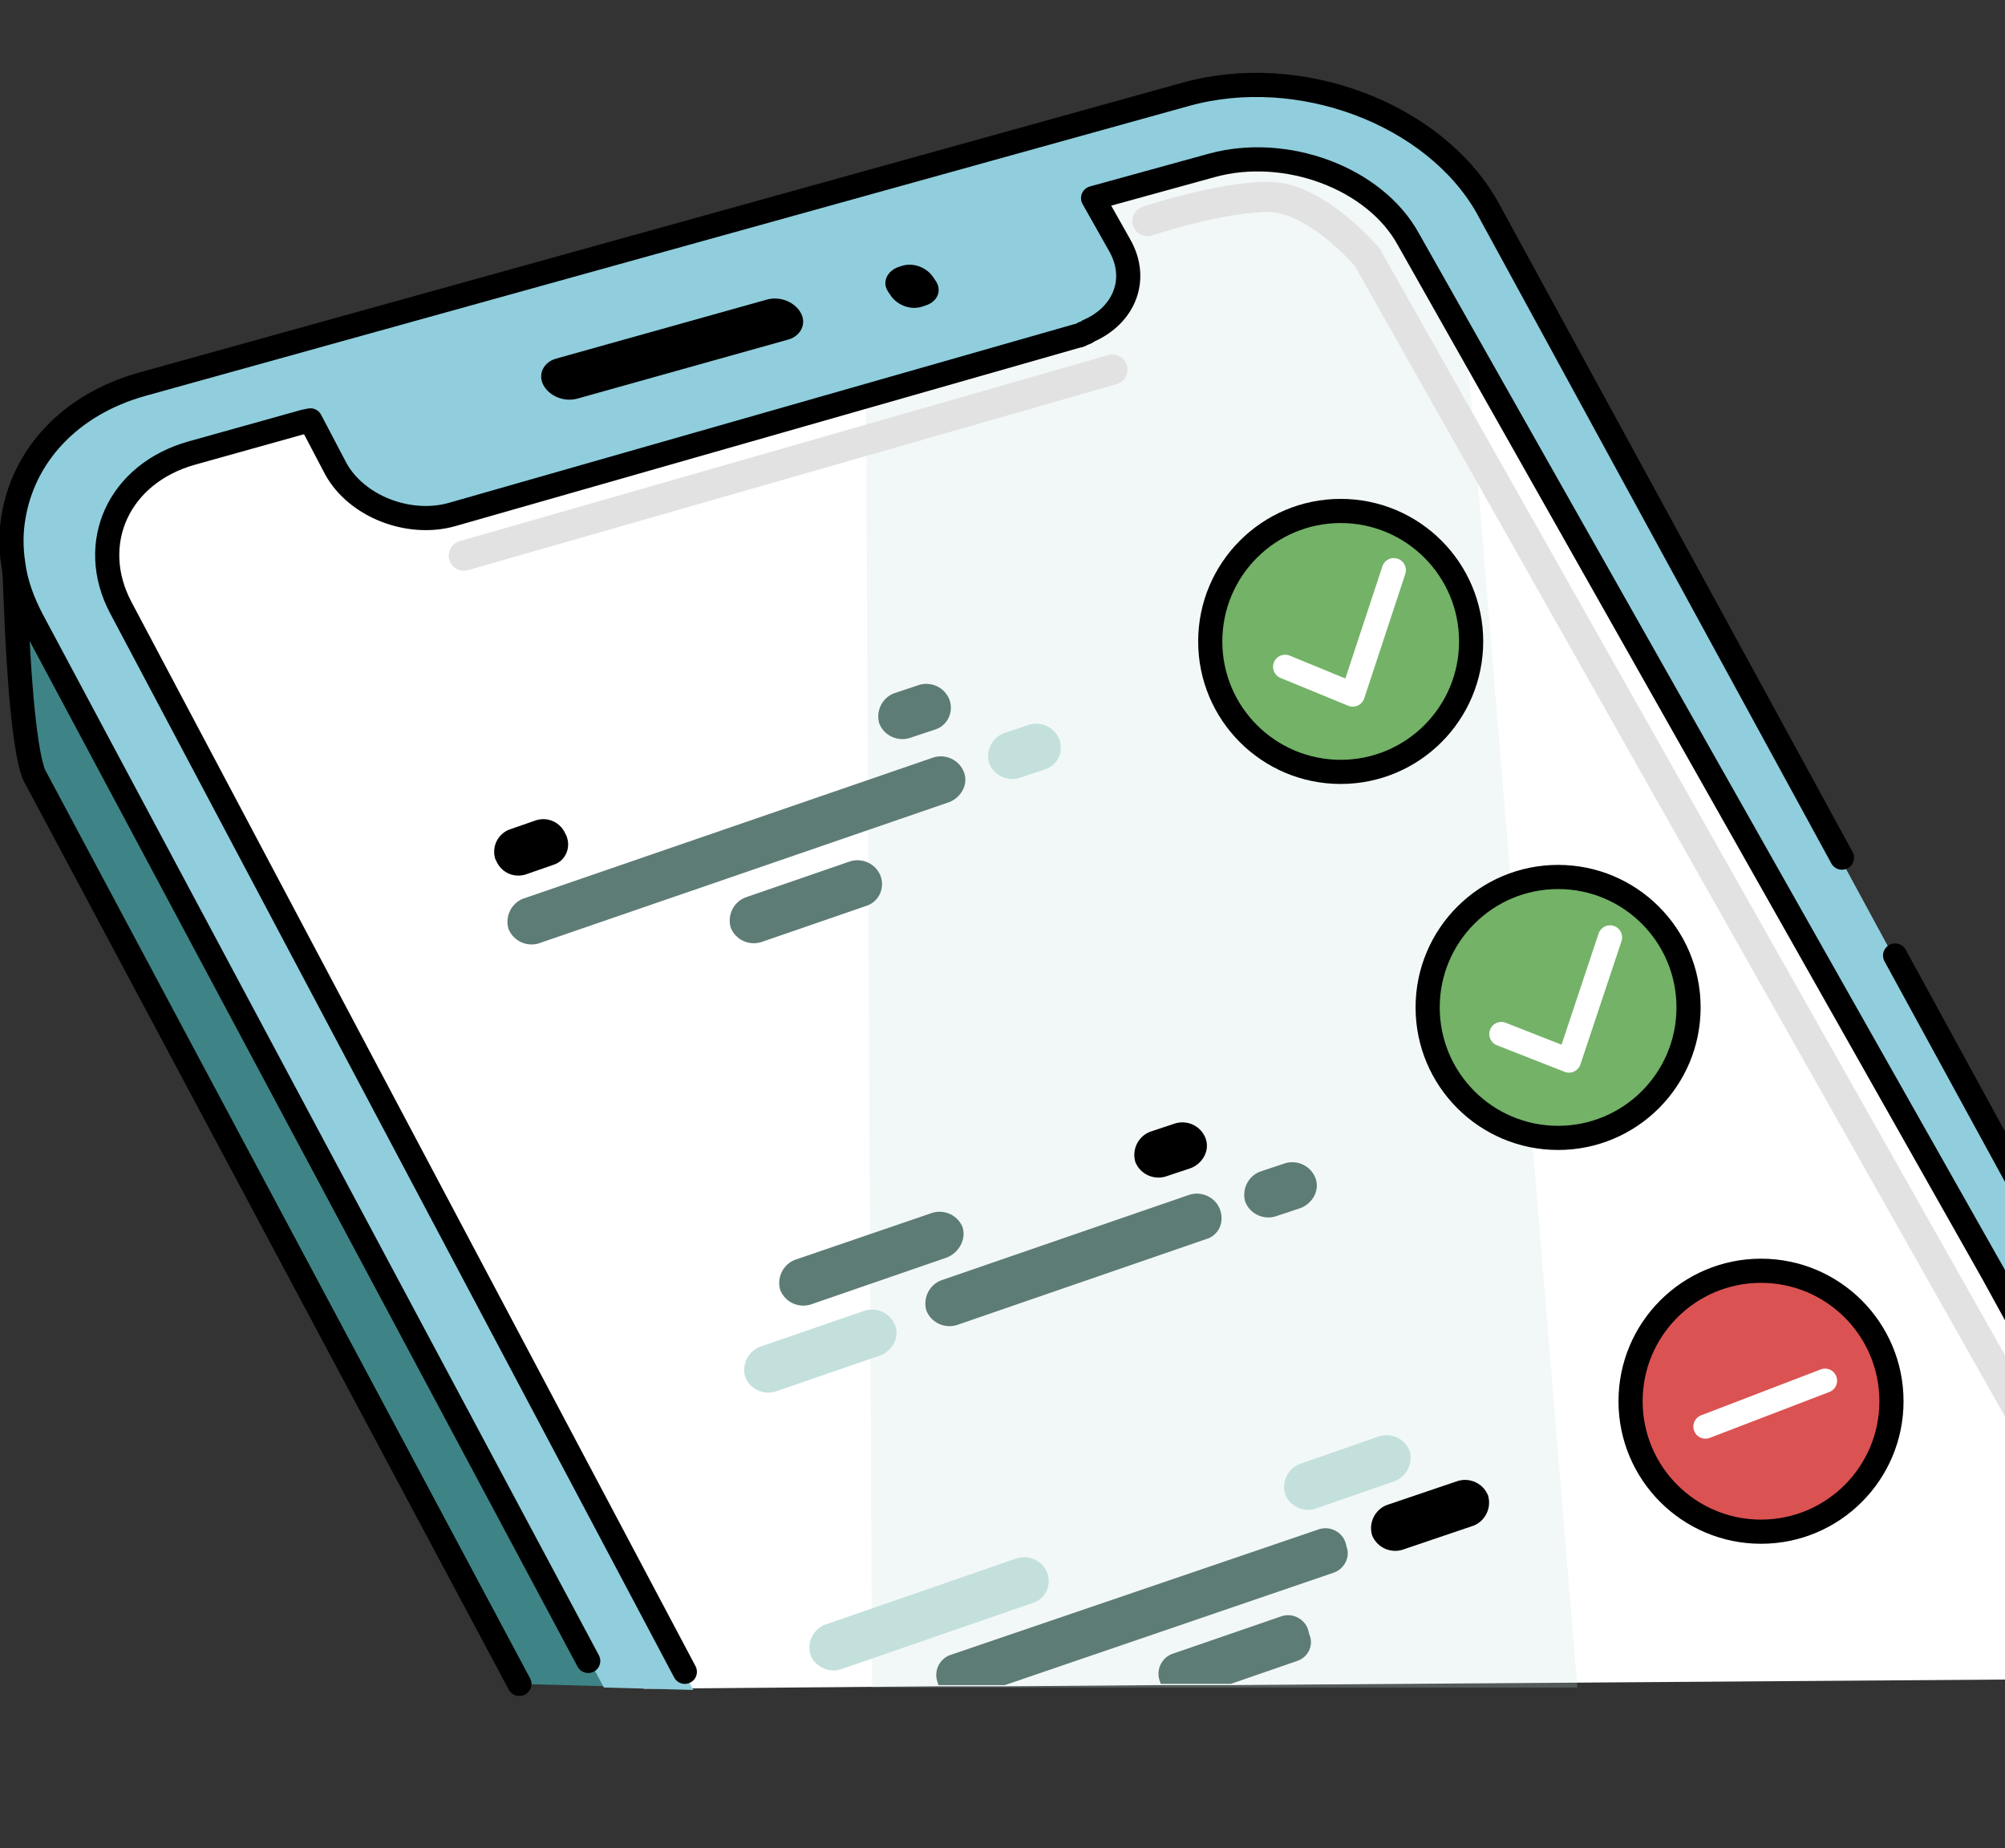 <svg xmlns="http://www.w3.org/2000/svg" width="166" height="153" fill="none" viewBox="0 0 166 153">
    <rect x="0" y="0" width="166" height="153" fill="#333333" stroke="none"/>
    <g clip-path="url(#clip0)">
        <g clip-path="url(#clip1)">
            <path fill="#3E8487" d="M53.9 139.7L3.1 42.2s-1-.5-2 1.9.6 17.6.6 17.6L43 139.4l10.9.3z"/>
            <path stroke="#000" stroke-linecap="round" stroke-linejoin="round" stroke-miterlimit="10" stroke-width="2" d="M43 139.4L2.8 64.1c-1.2-3.3-1.5-14.1-1.7-20"/>
            <path fill="#fff" d="M185.6 138.9l-83.8.6H96l-12.9.1h-5.5l-24.3.2L3.7 44.1S6.3 37 9.8 36c3.6-1 93-26.5 93-26.5s10.3 2.3 12.6 3.9c2.3 1.7 70.2 125.5 70.2 125.5z"/>
            <path fill="#C3E0DC" d="M130.6 139.7H72.2l-.5-106.9 18.4-5.2 3-3.1-2.3-8 13.9-3.2 9.1 3.3 7.6 11.7 9.2 111.4z" opacity=".23"/>
            <path fill="#90CEDD" d="M123.1 17.1c-4.4-7.7-15.5-11.9-24.9-9.3l-86.4 24c-6.1 1.7-9.9 6-10.7 11.1-.2 1.2-.2 2.5 0 3.8.2 1.6.8 3.2 1.6 4.7L50 139.7l7.4.2L9.8 50.5c-2.9-5.4-.2-11.2 5.9-12.9l9.8-2.8 2.1 4c1.7 3.2 6.1 4.9 9.7 3.8l52.1-14.8c.2-.1.4-.1.6-.2.1 0 .3-.1.4-.2 3-1.3 4.1-4.3 2.5-7.1l-2.2-3.9 9.8-2.8c6.2-1.7 13.5 1 16.4 6.1l66 119 6.2.1-66-121.7z"/>
            <path stroke="#000" stroke-linecap="round" stroke-linejoin="round" stroke-miterlimit="10" stroke-width="2" d="M152.5 71l-29.4-53.9c-4.4-7.7-15.5-11.9-24.9-9.3l-86.4 24c-6.1 1.7-9.9 6-10.7 11.1-.2 1.2-.2 2.5 0 3.8.2 1.6.8 3.2 1.6 4.7l46 86.1m138.9-2.2l-30.7-56.2M56.7 138.4L10 50.3c-2.8-5.3-.2-11.1 5.9-12.8l9.3-2.6.5-.1 2.1 4c1.7 3.1 6 4.8 9.6 3.8l51.8-14.8c.2 0 .3-.1.5-.2.1 0 .3-.1.4-.2 3-1.3 4.2-4.3 2.6-7.1l-2.2-3.9 9.8-2.7c6.1-1.7 13.5 1 16.3 6.1l48.4 85.6 16.3 29.7"/>
            <path fill="#000" d="M65.3 28.1L47.8 33c-1.1.3-2.3-.2-2.8-1.1-.5-.9 0-1.9 1-2.2l17.5-4.9c1.1-.3 2.3.2 2.8 1.1.5.9 0 1.9-1 2.2zM76.6 25.3l-.3.1c-1 .3-2.1-.2-2.6-1l-.2-.3c-.5-.8 0-1.7.9-2l.3-.1c1-.3 2.1.2 2.6 1l.2.3c.5.8.1 1.7-.9 2z"/>
            <path fill="#5E7C76" d="M78.6 66.4l-34 11.7c-1 .3-2.1-.2-2.5-1.2-.3-1 .2-2.1 1.2-2.5l34-11.7c1-.3 2.1.2 2.5 1.2.4 1-.2 2.1-1.2 2.5z"/>
            <path fill="#000" d="M45.8 71.6l-2.3.8c-1 .3-2-.2-2.4-1.1l-.1-.2c-.3-1 .2-2 1.1-2.4l2.3-.8c1-.3 2 .2 2.4 1.1l.1.2c.4 1-.1 2.1-1.1 2.4z"/>
            <path fill="#5E7C76" d="M77.4 60.4l-2.1.7c-1 .3-2.1-.2-2.5-1.2-.3-1 .2-2.1 1.2-2.5l2.1-.7c1-.3 2.1.2 2.5 1.2.4 1.1-.2 2.2-1.2 2.5z"/>
            <path fill="#C3E0DC" d="M86.5 63.7l-2.1.7c-1 .3-2.1-.2-2.5-1.2-.3-1 .2-2.1 1.2-2.5l2.1-.7c1-.3 2.1.2 2.5 1.2.4 1.1-.2 2.2-1.2 2.5z"/>
            <path fill="#5E7C76" d="M71.7 75L63 78c-1 .3-2.1-.2-2.5-1.2-.3-1 .2-2.1 1.2-2.5l8.7-3c1-.3 2.1.2 2.5 1.2.4 1.1-.2 2.2-1.2 2.5zM99.8 102.6l-20.6 7.1c-1 .3-2.1-.2-2.5-1.2-.3-1 .2-2.1 1.2-2.5l20.6-7.1c1-.3 2.1.2 2.5 1.2.4 1.1-.1 2.2-1.2 2.5zM78.4 104.1L67.1 108c-1 .3-2.1-.2-2.5-1.2-.3-1 .2-2.1 1.2-2.5l11.4-3.9c1-.3 2.1.2 2.5 1.2.3 1-.3 2.1-1.3 2.5z"/>
            <path fill="#000" d="M98.6 96.7l-2.1.7c-1 .3-2.1-.2-2.5-1.2-.3-1 .2-2.1 1.2-2.5l2.1-.7c1-.3 2.1.2 2.5 1.2.4 1-.2 2.1-1.2 2.5z"/>
            <path fill="#5E7C76" d="M107.7 100l-2.1.7c-1 .3-2.1-.2-2.5-1.2-.3-1 .2-2.1 1.2-2.5l2.1-.7c1-.3 2.1.2 2.5 1.2.4 1-.2 2.1-1.2 2.5z"/>
            <path fill="#C3E0DC" d="M72.9 112.2l-8.7 3c-1 .3-2.1-.2-2.5-1.2-.3-1 .2-2.1 1.2-2.5l8.7-3c1-.3 2.1.2 2.5 1.2.4 1-.2 2.1-1.2 2.5z"/>
            <path fill="#5E7C76" d="M110.4 130.2l-27.2 9.3h-5.5l-.1-.3c-.3-.9.2-1.9 1.1-2.2l30.5-10.4c.9-.3 1.9.2 2.2 1.1l.1.4c.3.8-.2 1.8-1.1 2.1z"/>
            <path fill="#C3E0DC" d="M85.5 132.7l-15.9 5.5c-1 .3-2.1-.2-2.5-1.2-.3-1 .2-2.1 1.2-2.5l15.9-5.5c1-.3 2.1.2 2.5 1.2.4 1.1-.2 2.2-1.2 2.5zM115.5 122.6l-6.6 2.3c-1 .3-2.1-.2-2.5-1.2-.3-1 .2-2.1 1.2-2.5l6.6-2.3c1-.3 2.1.2 2.5 1.2.3 1-.2 2.1-1.2 2.5z"/>
            <path fill="#000" d="M122 126.3l-5.9 2c-1 .3-2.1-.2-2.5-1.2-.3-1 .2-2.1 1.2-2.5l5.9-2c1-.3 2.1.2 2.5 1.2.3 1-.2 2.1-1.2 2.5z"/>
            <path fill="#5E7C76" d="M107.4 137.5l-5.5 1.9h-5.8l-.1-.3c-.3-.9.2-1.9 1.1-2.2l9-3.1c.9-.3 1.9.2 2.2 1.1l.1.4c.4.9-.1 1.9-1 2.2z"/>
            <path fill="#73B267" d="M111 63.9c5.965 0 10.8-4.835 10.8-10.8 0-5.965-4.835-10.8-10.8-10.8-5.965 0-10.8 4.835-10.8 10.8 0 5.965 4.835 10.8 10.8 10.8z"/>
            <path stroke="#000" stroke-linecap="round" stroke-linejoin="round" stroke-miterlimit="10" stroke-width="2" d="M111 63.9c5.965 0 10.8-4.835 10.8-10.8 0-5.965-4.835-10.8-10.8-10.8-5.965 0-10.8 4.835-10.8 10.8 0 5.965 4.835 10.8 10.8 10.8z"/>
            <path stroke="#fff" stroke-linecap="round" stroke-linejoin="round" stroke-miterlimit="10" stroke-width="2" d="M106.4 55.2l5.6 2.3 3.4-10.3"/>
            <path fill="#73B267" d="M129 94.2c5.965 0 10.8-4.835 10.8-10.8 0-5.965-4.835-10.8-10.8-10.8-5.965 0-10.8 4.835-10.8 10.8 0 5.965 4.835 10.8 10.8 10.8z"/>
            <path stroke="#000" stroke-linecap="round" stroke-linejoin="round" stroke-miterlimit="10" stroke-width="2" d="M129 94.2c5.965 0 10.8-4.835 10.8-10.8 0-5.965-4.835-10.8-10.8-10.8-5.965 0-10.8 4.835-10.8 10.8 0 5.965 4.835 10.8 10.8 10.8z"/>
            <path stroke="#fff" stroke-linecap="round" stroke-linejoin="round" stroke-miterlimit="10" stroke-width="2" d="M124.3 85.6l5.6 2.2 3.4-10.2"/>
            <path fill="#DB5252" d="M145.8 126.8c5.965 0 10.8-4.835 10.8-10.8 0-5.965-4.835-10.8-10.8-10.8-5.965 0-10.8 4.835-10.8 10.8 0 5.965 4.835 10.8 10.8 10.8z"/>
            <path stroke="#000" stroke-linecap="round" stroke-linejoin="round" stroke-miterlimit="10" stroke-width="2" d="M145.8 126.8c5.965 0 10.8-4.835 10.8-10.8 0-5.965-4.835-10.8-10.8-10.8-5.965 0-10.8 4.835-10.8 10.8 0 5.965 4.835 10.8 10.8 10.8z"/>
            <path stroke="#fff" stroke-linecap="round" stroke-linejoin="round" stroke-miterlimit="10" stroke-width="2" d="M141.2 118.1l9.9-3.8"/>
            <path stroke="#E2E2E2" stroke-linecap="round" stroke-linejoin="round" stroke-miterlimit="10" stroke-width="2.5" d="M178.7 137.2L113.2 21.3s-4.2-5-8.2-5c-4 0-10 2-10 2M38.4 46l53.7-15.4"/>
        </g>
    </g>
    <defs>
        <clipPath id="clip0">
            <path fill="#fff" d="M0 0H166V153H0z"/>
        </clipPath>
        <clipPath id="clip1">
            <path fill="#fff" d="M0 0H189.3V134.4H0z" transform="translate(0 6)"/>
        </clipPath>
    </defs>
</svg>
